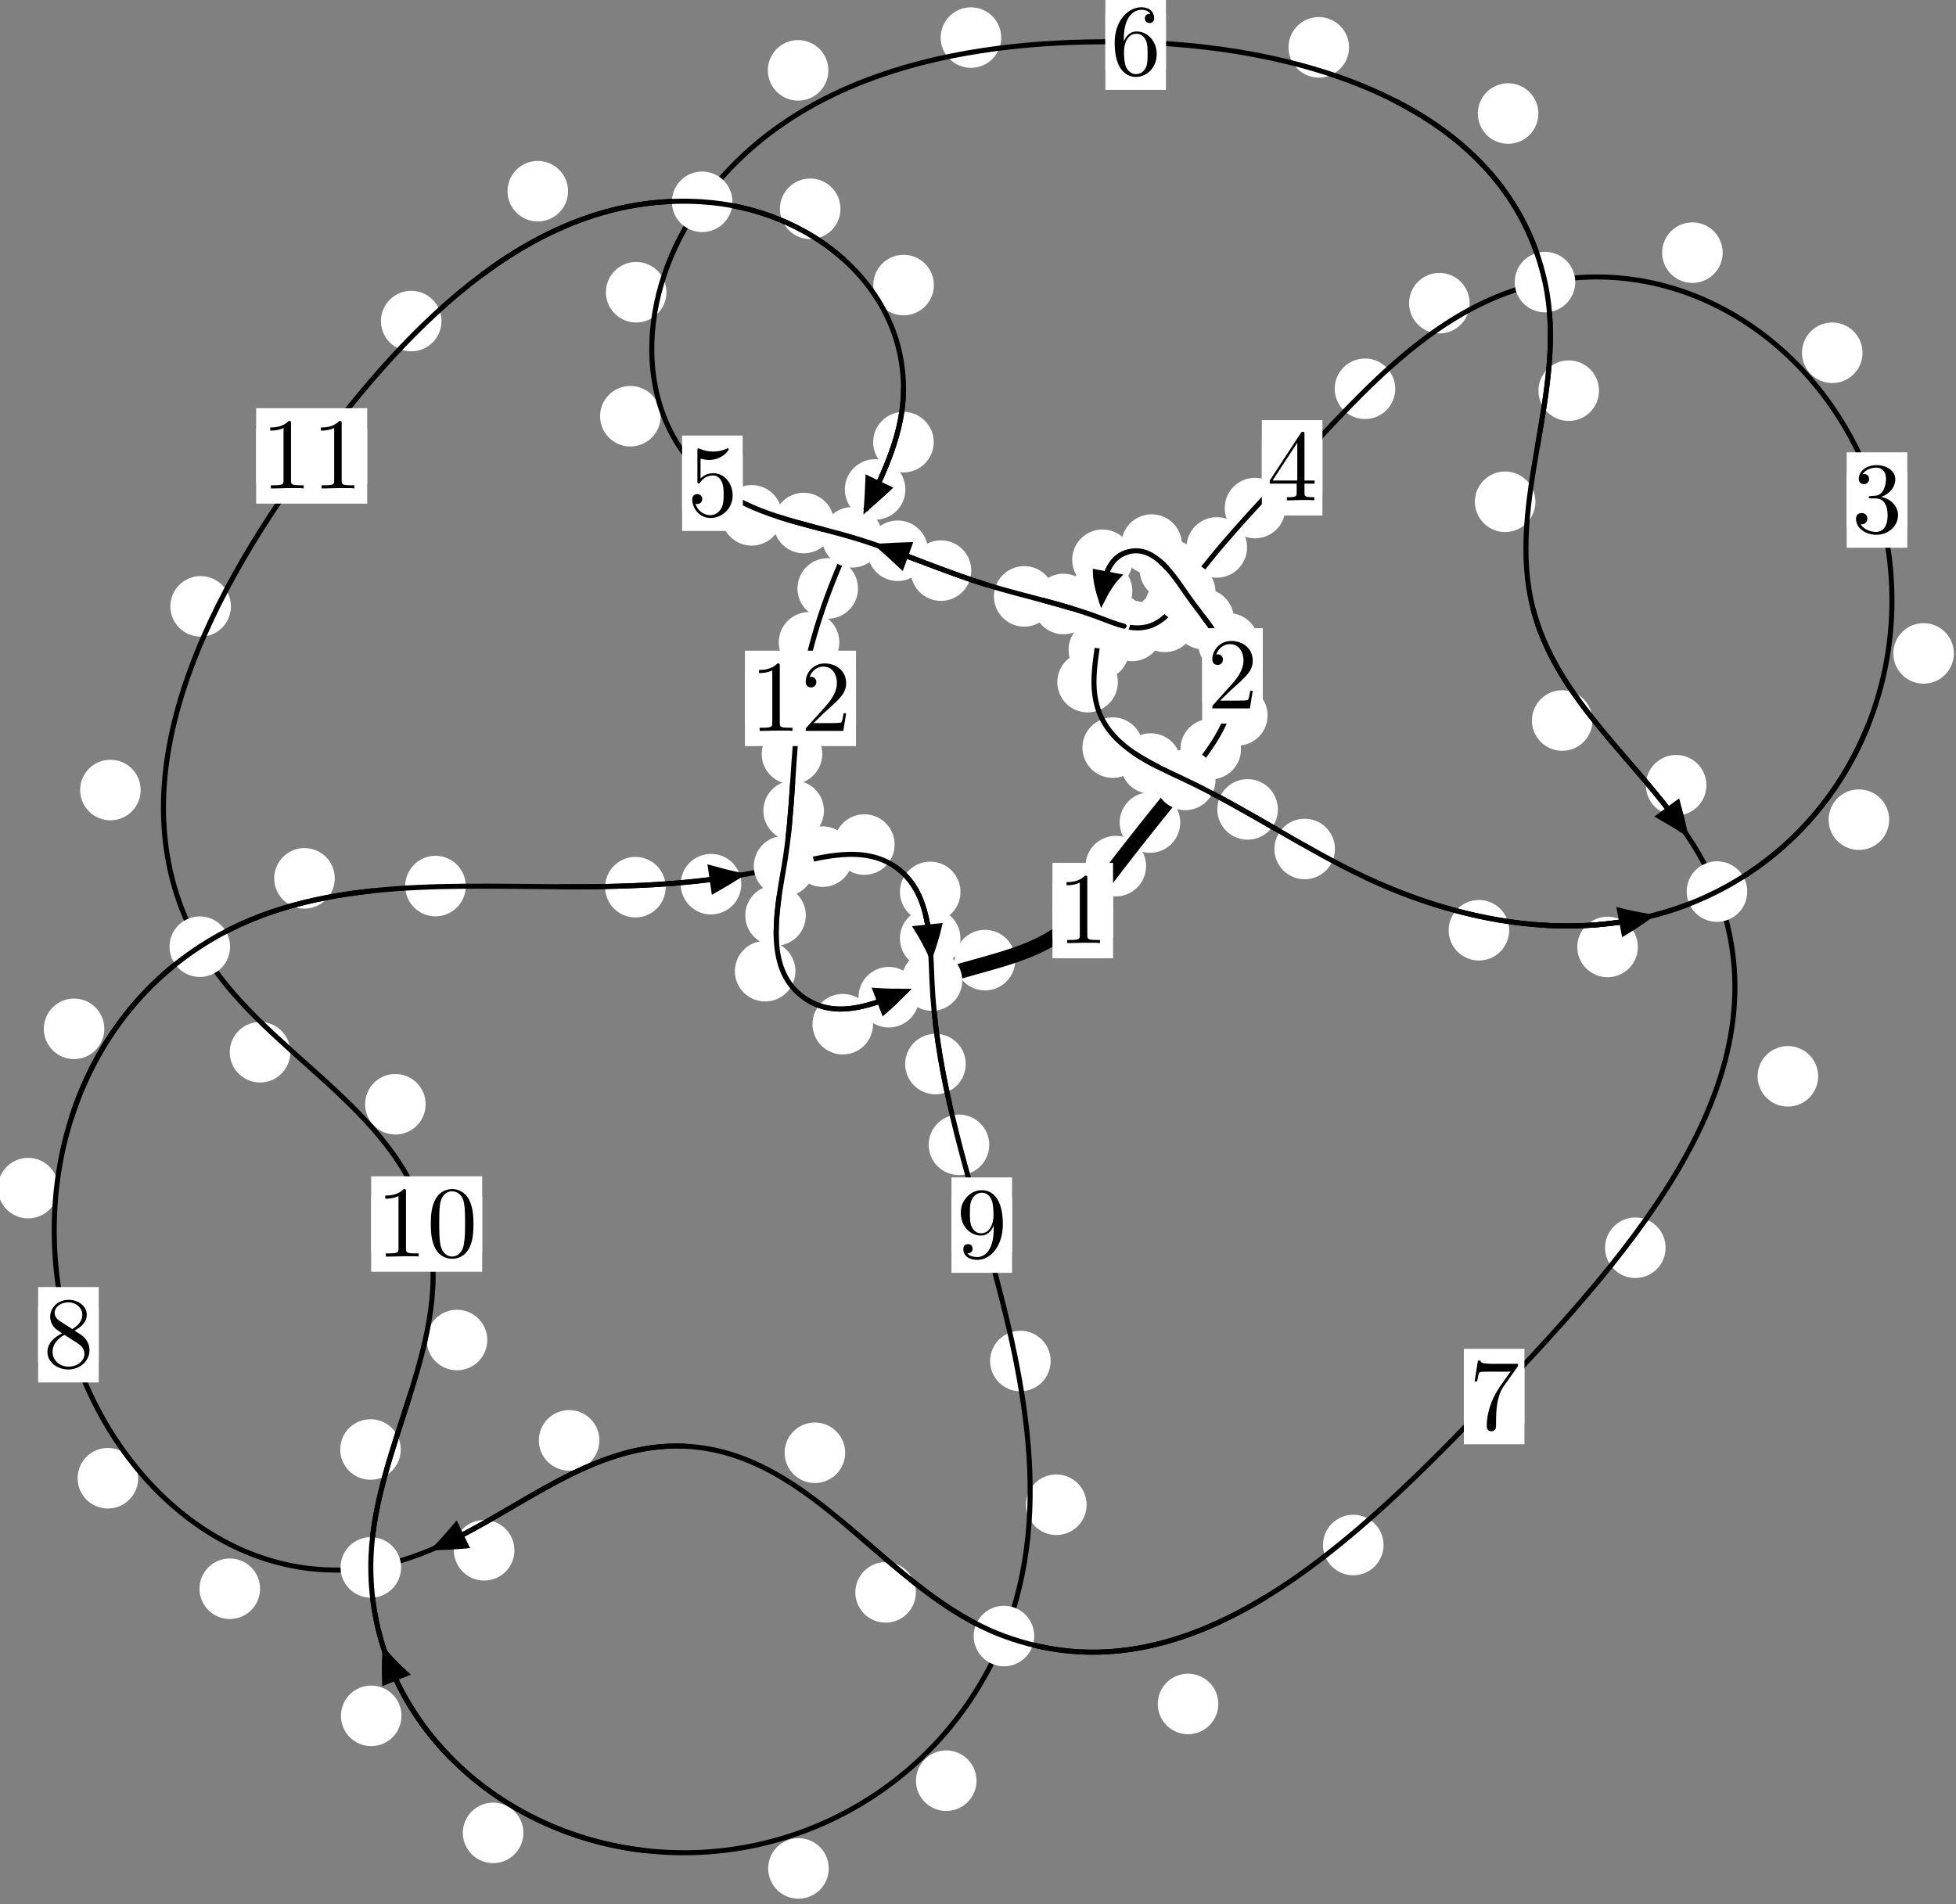 <?xml version="1.0"?>
<!-- Created by MetaPost 1.999 on 2021.07.06:0017 -->
<svg version="1.1" xmlns="http://www.w3.org/2000/svg" xmlns:xlink="http://www.w3.org/1999/xlink" width="193.082" height="188.007" viewBox="0 0 193.082 188.007">
<rect x="0" y="0" width="193.082" height="188.007" fill="#808080" stroke="none"/>
<!-- Original BoundingBox: -117.211563 -110.463394 75.870499 77.543961 -->
  <defs>
    <g transform="scale(0.01,0.01)" id="GLYPHcmr10_48">
      <path style="fill-rule: evenodd;" d="M460 -320C460 -400,455 -480,420 -554C374 -650,292 -666,250 -666C190 -666,117 -640,76 -547C44 -478,39 -400,39 -320C39 -245,43 -155,84 -79C127 2,200 22,249 22C303 22,379 1,423 -94C455 -163,460 -241,460 -320M249 -0C210 -0,151 -25,133 -121C122 -181,122 -273,122 -332C122 -396,122 -462,130 -516C149 -635,224 -644,249 -644C282 -644,348 -626,367 -527C377 -471,377 -395,377 -332C377 -257,377 -189,366 -125C351 -30,294 -0,249 -0"></path>
    </g>
    <g transform="scale(0.01,0.01)" id="GLYPHcmr10_49">
      <path style="fill-rule: evenodd;" d="M294 -640C294 -664,294 -666,271 -666C209 -602,121 -602,89 -602L89 -571C109 -571,168 -571,220 -597L220 -79C220 -43,217 -31,127 -31L95 -31L95 -0L257 -0L130 -3L217 -3L257 -3L297 -3L384 -3L419 -0L419 -31L387 -31C297 -31,294 -42,294 -79"></path>
    </g>
    <g transform="scale(0.01,0.01)" id="GLYPHcmr10_50">
      <path style="fill-rule: evenodd;" d="M127 -77L233 -180C389 -318,449 -372,449 -472C449 -586,359 -666,237 -666C124 -666,50 -574,50 -485C50 -429,100 -429,103 -429C120 -429,155 -441,155 -482C155 -508,137 -534,102 -534C94 -534,92 -534,89 -533C112 -598,166 -635,224 -635C315 -635,358 -554,358 -472C358 -392,308 -313,253 -251L61 -37C50 -26,50 -24,50 -0L421 -0L449 -174L424 -174C419 -144,412 -100,402 -85C395 -77,329 -77,307 -77"></path>
    </g>
    <g transform="scale(0.01,0.01)" id="GLYPHcmr10_51">
      <path style="fill-rule: evenodd;" d="M290 -352C372 -379,430 -449,430 -528C430 -610,342 -666,246 -666C145 -666,69 -606,69 -530C69 -497,91 -478,120 -478C151 -478,171 -500,171 -529C171 -579,124 -579,109 -579C140 -628,206 -641,242 -641C283 -641,338 -619,338 -529C338 -517,336 -459,310 -415C280 -367,246 -364,221 -363C213 -362,189 -360,182 -360C174 -359,167 -358,167 -348C167 -337,174 -337,191 -337L235 -337C317 -337,354 -269,354 -171C354 -35,285 -6,241 -6C198 -6,123 -23,88 -82C123 -77,154 -99,154 -137C154 -173,127 -193,98 -193C74 -193,42 -179,42 -135C42 -44,135 22,244 22C366 22,457 -69,457 -171C457 -253,394 -331,290 -352"></path>
    </g>
    <g transform="scale(0.01,0.01)" id="GLYPHcmr10_52">
      <path style="fill-rule: evenodd;" d="M294 -165L294 -78C294 -42,292 -31,218 -31L197 -31L197 -0L332 -0L238 -3L290 -3L332 -3L374 -3L427 -3L468 -0L468 -31L447 -31C373 -31,371 -42,371 -78L371 -165L471 -165L471 -196L371 -196L371 -651C371 -671,371 -677,355 -677C346 -677,343 -677,335 -665L28 -196L28 -165M300 -196L56 -196L300 -569"></path>
    </g>
    <g transform="scale(0.01,0.01)" id="GLYPHcmr10_53">
      <path style="fill-rule: evenodd;" d="M449 -201C449 -320,367 -420,259 -420C211 -420,168 -404,132 -369L132 -564C152 -558,185 -551,217 -551C340 -551,410 -642,410 -655C410 -661,407 -666,400 -666C399 -666,397 -666,392 -663C372 -654,323 -634,256 -634C216 -634,170 -641,123 -662C115 -665,113 -665,111 -665C101 -665,101 -657,101 -641L101 -345C101 -327,101 -319,115 -319C122 -319,124 -322,128 -328C139 -344,176 -398,257 -398C309 -398,334 -352,342 -334C358 -297,360 -258,360 -208C360 -173,360 -113,336 -71C312 -32,275 -6,229 -6C156 -6,99 -59,82 -118C85 -117,88 -116,99 -116C132 -116,149 -141,149 -165C149 -189,132 -214,99 -214C85 -214,50 -207,50 -161C50 -75,119 22,231 22C347 22,449 -74,449 -201"></path>
    </g>
    <g transform="scale(0.01,0.01)" id="GLYPHcmr10_54">
      <path style="fill-rule: evenodd;" d="M132 -328L132 -352C132 -605,256 -641,307 -641C331 -641,373 -635,395 -601C380 -601,340 -601,340 -556C340 -525,364 -510,386 -510C402 -510,432 -519,432 -558C432 -618,388 -666,305 -666C177 -666,42 -537,42 -316C42 -49,158 22,251 22C362 22,457 -72,457 -204C457 -331,368 -427,257 -427C189 -427,152 -376,132 -328M251 -6C188 -6,158 -66,152 -81C134 -128,134 -208,134 -226C134 -304,166 -404,256 -404C272 -404,318 -404,349 -342C367 -305,367 -254,367 -205C367 -157,367 -107,350 -71C320 -11,274 -6,251 -6"></path>
    </g>
    <g transform="scale(0.01,0.01)" id="GLYPHcmr10_55">
      <path style="fill-rule: evenodd;" d="M476 -609C485 -621,485 -623,485 -644L242 -644C120 -644,118 -657,114 -676L89 -676L56 -470L81 -470C84 -486,93 -549,106 -561C113 -567,191 -567,204 -567L411 -567C400 -551,321 -442,299 -409C209 -274,176 -135,176 -33C176 -23,176 22,222 22C268 22,268 -23,268 -33L268 -84C268 -139,271 -194,279 -248C283 -271,297 -357,341 -419"></path>
    </g>
    <g transform="scale(0.01,0.01)" id="GLYPHcmr10_56">
      <path style="fill-rule: evenodd;" d="M163 -457C117 -487,113 -521,113 -538C113 -599,178 -641,249 -641C322 -641,386 -589,386 -517C386 -460,347 -412,287 -377M309 -362C381 -399,430 -451,430 -517C430 -609,341 -666,250 -666C150 -666,69 -592,69 -499C69 -481,71 -436,113 -389C124 -377,161 -352,186 -335C128 -306,42 -250,42 -151C42 -45,144 22,249 22C362 22,457 -61,457 -168C457 -204,446 -249,408 -291C389 -312,373 -322,309 -362M209 -320L332 -242C360 -223,407 -193,407 -132C407 -58,332 -6,250 -6C164 -6,92 -68,92 -151C92 -209,124 -273,209 -320"></path>
    </g>
    <g transform="scale(0.01,0.01)" id="GLYPHcmr10_57">
      <path style="fill-rule: evenodd;" d="M367 -318L367 -286C367 -52,263 -6,205 -6C188 -6,134 -8,107 -42C151 -42,159 -71,159 -88C159 -119,135 -134,113 -134C97 -134,67 -125,67 -86C67 -19,121 22,206 22C335 22,457 -114,457 -329C457 -598,342 -666,253 -666C198 -666,149 -648,106 -603C65 -558,42 -516,42 -441C42 -316,130 -218,242 -218C303 -218,344 -260,367 -318M243 -241C227 -241,181 -241,150 -304C132 -341,132 -391,132 -440C132 -494,132 -541,153 -578C180 -628,218 -641,253 -641C299 -641,332 -607,349 -562C361 -530,365 -467,365 -421C365 -338,331 -241,243 -241"></path>
    </g>
  </defs>
  <path d="M113.13 85.514C113.13 84.722,112.815 83.962,112.255 83.401C111.695 82.841,110.934 82.526,110.142 82.526C109.349 82.526,108.589 82.841,108.028 83.401C107.468 83.962,107.153 84.722,107.153 85.514C107.153 86.307,107.468 87.067,108.028 87.628C108.589 88.188,109.349 88.503,110.142 88.503C110.934 88.503,111.695 88.188,112.255 87.628C112.815 87.067,113.13 86.307,113.13 85.514Z" style="fill: rgb(100%,100%,100%);stroke: none;"></path>
  <path d="M109.871 89.903C109.871 89.11,109.556 88.35,108.996 87.79C108.435 87.229,107.675 86.914,106.882 86.914C106.09 86.914,105.329 87.229,104.769 87.79C104.209 88.35,103.894 89.11,103.894 89.903C103.894 90.696,104.209 91.456,104.769 92.016C105.329 92.577,106.09 92.892,106.882 92.892C107.675 92.892,108.435 92.577,108.996 92.016C109.556 91.456,109.871 90.696,109.871 89.903Z" style="fill: rgb(100%,100%,100%);stroke: none;"></path>
  <path d="M122.504 73.96C122.504 73.167,122.189 72.407,121.628 71.847C121.068 71.286,120.308 70.971,119.515 70.971C118.722 70.971,117.962 71.286,117.402 71.847C116.841 72.407,116.526 73.167,116.526 73.96C116.526 74.753,116.841 75.513,117.402 76.073C117.962 76.634,118.722 76.949,119.515 76.949C120.308 76.949,121.068 76.634,121.628 76.073C122.189 75.513,122.504 74.753,122.504 73.96Z" style="fill: rgb(100%,100%,100%);stroke: none;"></path>
  <path d="M116.504 81.212C116.504 80.419,116.189 79.659,115.629 79.099C115.068 78.538,114.308 78.223,113.515 78.223C112.723 78.223,111.963 78.538,111.402 79.099C110.842 79.659,110.527 80.419,110.527 81.212C110.527 82.005,110.842 82.765,111.402 83.325C111.963 83.886,112.723 84.201,113.515 84.201C114.308 84.201,115.068 83.886,115.629 83.325C116.189 82.765,116.504 82.005,116.504 81.212Z" style="fill: rgb(100%,100%,100%);stroke: none;"></path>
  <path d="M124.257 63.52C124.257 62.727,123.942 61.967,123.381 61.407C122.821 60.846,122.061 60.531,121.268 60.531C120.475 60.531,119.715 60.846,119.155 61.407C118.594 61.967,118.279 62.727,118.279 63.52C118.279 64.313,118.594 65.073,119.155 65.633C119.715 66.194,120.475 66.509,121.268 66.509C122.061 66.509,122.821 66.194,123.381 65.633C123.942 65.073,124.257 64.313,124.257 63.52Z" style="fill: rgb(100%,100%,100%);stroke: none;"></path>
  <path d="M125.127 70.632C125.127 69.84,124.812 69.079,124.252 68.519C123.691 67.958,122.931 67.644,122.138 67.644C121.346 67.644,120.586 67.958,120.025 68.519C119.465 69.079,119.15 69.84,119.15 70.632C119.15 71.425,119.465 72.185,120.025 72.746C120.586 73.306,121.346 73.621,122.138 73.621C122.931 73.621,123.691 73.306,124.252 72.746C124.812 72.185,125.127 71.425,125.127 70.632Z" style="fill: rgb(100%,100%,100%);stroke: none;"></path>
  <path d="M118.471 56.239C118.471 55.446,118.156 54.686,117.595 54.126C117.035 53.565,116.275 53.25,115.482 53.25C114.689 53.25,113.929 53.565,113.369 54.126C112.808 54.686,112.493 55.446,112.493 56.239C112.493 57.032,112.808 57.792,113.369 58.352C113.929 58.913,114.689 59.228,115.482 59.228C116.275 59.228,117.035 58.913,117.595 58.352C118.156 57.792,118.471 57.032,118.471 56.239Z" style="fill: rgb(100%,100%,100%);stroke: none;"></path>
  <path d="M121.799 61.128C121.799 60.335,121.484 59.575,120.923 59.014C120.363 58.454,119.603 58.139,118.81 58.139C118.017 58.139,117.257 58.454,116.697 59.014C116.136 59.575,115.821 60.335,115.821 61.128C115.821 61.92,116.136 62.68,116.697 63.241C117.257 63.801,118.017 64.116,118.81 64.116C119.603 64.116,120.363 63.801,120.923 63.241C121.484 62.68,121.799 61.92,121.799 61.128Z" style="fill: rgb(100%,100%,100%);stroke: none;"></path>
  <path d="M111.818 55.269C111.818 54.477,111.503 53.716,110.942 53.156C110.382 52.595,109.622 52.281,108.829 52.281C108.036 52.281,107.276 52.595,106.716 53.156C106.155 53.716,105.84 54.477,105.84 55.269C105.84 56.062,106.155 56.822,106.716 57.383C107.276 57.943,108.036 58.258,108.829 58.258C109.622 58.258,110.382 57.943,110.942 57.383C111.503 56.822,111.818 56.062,111.818 55.269Z" style="fill: rgb(100%,100%,100%);stroke: none;"></path>
  <path d="M116.669 53.768C116.669 52.975,116.354 52.215,115.794 51.654C115.233 51.094,114.473 50.779,113.68 50.779C112.887 50.779,112.127 51.094,111.567 51.654C111.006 52.215,110.691 52.975,110.691 53.768C110.691 54.56,111.006 55.321,111.567 55.881C112.127 56.442,112.887 56.756,113.68 56.756C114.473 56.756,115.233 56.442,115.794 55.881C116.354 55.321,116.669 54.56,116.669 53.768Z" style="fill: rgb(100%,100%,100%);stroke: none;"></path>
  <path d="M111.46 64.158C111.46 63.365,111.145 62.605,110.584 62.045C110.024 61.484,109.264 61.169,108.471 61.169C107.678 61.169,106.918 61.484,106.358 62.045C105.797 62.605,105.482 63.365,105.482 64.158C105.482 64.951,105.797 65.711,106.358 66.271C106.918 66.832,107.678 67.147,108.471 67.147C109.264 67.147,110.024 66.832,110.584 66.271C111.145 65.711,111.46 64.951,111.46 64.158Z" style="fill: rgb(100%,100%,100%);stroke: none;"></path>
  <path d="M111.777 58.35C111.777 57.557,111.462 56.797,110.902 56.237C110.341 55.676,109.581 55.361,108.789 55.361C107.996 55.361,107.236 55.676,106.675 56.237C106.115 56.797,105.8 57.557,105.8 58.35C105.8 59.143,106.115 59.903,106.675 60.463C107.236 61.024,107.996 61.339,108.789 61.339C109.581 61.339,110.341 61.024,110.902 60.463C111.462 59.903,111.777 59.143,111.777 58.35Z" style="fill: rgb(100%,100%,100%);stroke: none;"></path>
  <path d="M112.828 73.813C112.828 73.021,112.513 72.26,111.953 71.7C111.392 71.139,110.632 70.825,109.84 70.825C109.047 70.825,108.287 71.139,107.726 71.7C107.166 72.26,106.851 73.021,106.851 73.813C106.851 74.606,107.166 75.366,107.726 75.927C108.287 76.487,109.047 76.802,109.84 76.802C110.632 76.802,111.392 76.487,111.953 75.927C112.513 75.366,112.828 74.606,112.828 73.813Z" style="fill: rgb(100%,100%,100%);stroke: none;"></path>
  <path d="M110.346 67.347C110.346 66.555,110.031 65.795,109.471 65.234C108.911 64.674,108.15 64.359,107.358 64.359C106.565 64.359,105.805 64.674,105.244 65.234C104.684 65.795,104.369 66.555,104.369 67.347C104.369 68.14,104.684 68.9,105.244 69.461C105.805 70.021,106.565 70.336,107.358 70.336C108.15 70.336,108.911 70.021,109.471 69.461C110.031 68.9,110.346 68.14,110.346 67.347Z" style="fill: rgb(100%,100%,100%);stroke: none;"></path>
  <path d="M126.143 79.914C126.143 79.121,125.828 78.361,125.268 77.801C124.707 77.24,123.947 76.925,123.154 76.925C122.362 76.925,121.601 77.24,121.041 77.801C120.48 78.361,120.165 79.121,120.165 79.914C120.165 80.707,120.48 81.467,121.041 82.027C121.601 82.588,122.362 82.903,123.154 82.903C123.947 82.903,124.707 82.588,125.268 82.027C125.828 81.467,126.143 80.707,126.143 79.914Z" style="fill: rgb(100%,100%,100%);stroke: none;"></path>
  <path d="M116.582 75.387C116.582 74.594,116.267 73.834,115.707 73.274C115.146 72.713,114.386 72.398,113.593 72.398C112.801 72.398,112.041 72.713,111.48 73.274C110.92 73.834,110.605 74.594,110.605 75.387C110.605 76.18,110.92 76.94,111.48 77.5C112.041 78.061,112.801 78.376,113.593 78.376C114.386 78.376,115.146 78.061,115.707 77.5C116.267 76.94,116.582 76.18,116.582 75.387Z" style="fill: rgb(100%,100%,100%);stroke: none;"></path>
  <path d="M148.975 91.845C148.975 91.052,148.66 90.292,148.1 89.731C147.539 89.171,146.779 88.856,145.987 88.856C145.194 88.856,144.434 89.171,143.873 89.731C143.313 90.292,142.998 91.052,142.998 91.845C142.998 92.637,143.313 93.397,143.873 93.958C144.434 94.518,145.194 94.833,145.987 94.833C146.779 94.833,147.539 94.518,148.1 93.958C148.66 93.397,148.975 92.637,148.975 91.845Z" style="fill: rgb(100%,100%,100%);stroke: none;"></path>
  <path d="M131.777 83.823C131.777 83.03,131.462 82.27,130.901 81.709C130.341 81.149,129.581 80.834,128.788 80.834C127.995 80.834,127.235 81.149,126.675 81.709C126.114 82.27,125.799 83.03,125.799 83.823C125.799 84.615,126.114 85.375,126.675 85.936C127.235 86.496,127.995 86.811,128.788 86.811C129.581 86.811,130.341 86.496,130.901 85.936C131.462 85.375,131.777 84.615,131.777 83.823Z" style="fill: rgb(100%,100%,100%);stroke: none;"></path>
  <path d="M186.484 80.927C186.484 80.135,186.169 79.375,185.609 78.814C185.048 78.254,184.288 77.939,183.496 77.939C182.703 77.939,181.943 78.254,181.382 78.814C180.822 79.375,180.507 80.135,180.507 80.927C180.507 81.72,180.822 82.48,181.382 83.041C181.943 83.601,182.703 83.916,183.496 83.916C184.288 83.916,185.048 83.601,185.609 83.041C186.169 82.48,186.484 81.72,186.484 80.927Z" style="fill: rgb(100%,100%,100%);stroke: none;"></path>
  <path d="M161.676 93.496C161.676 92.703,161.361 91.943,160.8 91.382C160.24 90.822,159.48 90.507,158.687 90.507C157.894 90.507,157.134 90.822,156.574 91.382C156.013 91.943,155.698 92.703,155.698 93.496C155.698 94.288,156.013 95.048,156.574 95.609C157.134 96.169,157.894 96.484,158.687 96.484C159.48 96.484,160.24 96.169,160.8 95.609C161.361 95.048,161.676 94.288,161.676 93.496Z" style="fill: rgb(100%,100%,100%);stroke: none;"></path>
  <path d="M183.856 34.828C183.856 34.036,183.541 33.276,182.98 32.715C182.42 32.155,181.66 31.84,180.867 31.84C180.074 31.84,179.314 32.155,178.754 32.715C178.193 33.276,177.878 34.036,177.878 34.828C177.878 35.621,178.193 36.381,178.754 36.942C179.314 37.502,180.074 37.817,180.867 37.817C181.66 37.817,182.42 37.502,182.98 36.942C183.541 36.381,183.856 35.621,183.856 34.828Z" style="fill: rgb(100%,100%,100%);stroke: none;"></path>
  <path d="M192.87 64.513C192.87 63.72,192.556 62.96,191.995 62.399C191.435 61.839,190.674 61.524,189.882 61.524C189.089 61.524,188.329 61.839,187.768 62.399C187.208 62.96,186.893 63.72,186.893 64.513C186.893 65.305,187.208 66.065,187.768 66.626C188.329 67.186,189.089 67.501,189.882 67.501C190.674 67.501,191.435 67.186,191.995 66.626C192.556 66.065,192.87 65.305,192.87 64.513Z" style="fill: rgb(100%,100%,100%);stroke: none;"></path>
  <path d="M145.071 29.935C145.071 29.142,144.756 28.382,144.196 27.822C143.635 27.261,142.875 26.946,142.083 26.946C141.29 26.946,140.53 27.261,139.969 27.822C139.409 28.382,139.094 29.142,139.094 29.935C139.094 30.728,139.409 31.488,139.969 32.048C140.53 32.609,141.29 32.924,142.083 32.924C142.875 32.924,143.635 32.609,144.196 32.048C144.756 31.488,145.071 30.728,145.071 29.935Z" style="fill: rgb(100%,100%,100%);stroke: none;"></path>
  <path d="M170.052 24.945C170.052 24.152,169.737 23.392,169.177 22.831C168.616 22.271,167.856 21.956,167.064 21.956C166.271 21.956,165.511 22.271,164.95 22.831C164.39 23.392,164.075 24.152,164.075 24.945C164.075 25.737,164.39 26.497,164.95 27.058C165.511 27.618,166.271 27.933,167.064 27.933C167.856 27.933,168.616 27.618,169.177 27.058C169.737 26.497,170.052 25.737,170.052 24.945Z" style="fill: rgb(100%,100%,100%);stroke: none;"></path>
  <path d="M126.877 50.161C126.877 49.368,126.562 48.608,126.001 48.048C125.441 47.487,124.681 47.172,123.888 47.172C123.095 47.172,122.335 47.487,121.775 48.048C121.214 48.608,120.899 49.368,120.899 50.161C120.899 50.954,121.214 51.714,121.775 52.274C122.335 52.835,123.095 53.15,123.888 53.15C124.681 53.15,125.441 52.835,126.001 52.274C126.562 51.714,126.877 50.954,126.877 50.161Z" style="fill: rgb(100%,100%,100%);stroke: none;"></path>
  <path d="M137.729 38.385C137.729 37.593,137.414 36.833,136.854 36.272C136.293 35.712,135.533 35.397,134.74 35.397C133.948 35.397,133.188 35.712,132.627 36.272C132.067 36.833,131.752 37.593,131.752 38.385C131.752 39.178,132.067 39.938,132.627 40.499C133.188 41.059,133.948 41.374,134.74 41.374C135.533 41.374,136.293 41.059,136.854 40.499C137.414 39.938,137.729 39.178,137.729 38.385Z" style="fill: rgb(100%,100%,100%);stroke: none;"></path>
  <path d="M118.997 59.879C118.997 59.086,118.682 58.326,118.121 57.766C117.561 57.205,116.801 56.89,116.008 56.89C115.215 56.89,114.455 57.205,113.895 57.766C113.334 58.326,113.019 59.086,113.019 59.879C113.019 60.672,113.334 61.432,113.895 61.992C114.455 62.553,115.215 62.868,116.008 62.868C116.801 62.868,117.561 62.553,118.121 61.992C118.682 61.432,118.997 60.672,118.997 59.879Z" style="fill: rgb(100%,100%,100%);stroke: none;"></path>
  <path d="M123.099 54.048C123.099 53.256,122.784 52.496,122.223 51.935C121.663 51.375,120.903 51.06,120.11 51.06C119.317 51.06,118.557 51.375,117.997 51.935C117.436 52.496,117.121 53.256,117.121 54.048C117.121 54.841,117.436 55.601,117.997 56.162C118.557 56.722,119.317 57.037,120.11 57.037C120.903 57.037,121.663 56.722,122.223 56.162C122.784 55.601,123.099 54.841,123.099 54.048Z" style="fill: rgb(100%,100%,100%);stroke: none;"></path>
  <path d="M114.736 62.29C114.736 61.498,114.421 60.737,113.861 60.177C113.3 59.616,112.54 59.301,111.747 59.301C110.955 59.301,110.195 59.616,109.634 60.177C109.074 60.737,108.759 61.498,108.759 62.29C108.759 63.083,109.074 63.843,109.634 64.404C110.195 64.964,110.955 65.279,111.747 65.279C112.54 65.279,113.3 64.964,113.861 64.404C114.421 63.843,114.736 63.083,114.736 62.29Z" style="fill: rgb(100%,100%,100%);stroke: none;"></path>
  <path d="M117.973 61.399C117.973 60.606,117.659 59.846,117.098 59.286C116.538 58.725,115.777 58.41,114.985 58.41C114.192 58.41,113.432 58.725,112.871 59.286C112.311 59.846,111.996 60.606,111.996 61.399C111.996 62.192,112.311 62.952,112.871 63.512C113.432 64.073,114.192 64.388,114.985 64.388C115.777 64.388,116.538 64.073,117.098 63.512C117.659 62.952,117.973 62.192,117.973 61.399Z" style="fill: rgb(100%,100%,100%);stroke: none;"></path>
  <path d="M107.963 59.633C107.963 58.84,107.648 58.08,107.088 57.52C106.527 56.959,105.767 56.644,104.975 56.644C104.182 56.644,103.422 56.959,102.861 57.52C102.301 58.08,101.986 58.84,101.986 59.633C101.986 60.426,102.301 61.186,102.861 61.746C103.422 62.307,104.182 62.622,104.975 62.622C105.767 62.622,106.527 62.307,107.088 61.746C107.648 61.186,107.963 60.426,107.963 59.633Z" style="fill: rgb(100%,100%,100%);stroke: none;"></path>
  <path d="M113.154 61.605C113.154 60.812,112.839 60.052,112.278 59.492C111.718 58.931,110.958 58.616,110.165 58.616C109.372 58.616,108.612 58.931,108.052 59.492C107.491 60.052,107.176 60.812,107.176 61.605C107.176 62.398,107.491 63.158,108.052 63.718C108.612 64.279,109.372 64.594,110.165 64.594C110.958 64.594,111.718 64.279,112.278 63.718C112.839 63.158,113.154 62.398,113.154 61.605Z" style="fill: rgb(100%,100%,100%);stroke: none;"></path>
  <path d="M95.875 56.337C95.875 55.545,95.56 54.785,95 54.224C94.439 53.664,93.679 53.349,92.887 53.349C92.094 53.349,91.334 53.664,90.773 54.224C90.213 54.785,89.898 55.545,89.898 56.337C89.898 57.13,90.213 57.89,90.773 58.451C91.334 59.011,92.094 59.326,92.887 59.326C93.679 59.326,94.439 59.011,95 58.451C95.56 57.89,95.875 57.13,95.875 56.337Z" style="fill: rgb(100%,100%,100%);stroke: none;"></path>
  <path d="M104.092 58.882C104.092 58.089,103.777 57.329,103.217 56.768C102.657 56.208,101.896 55.893,101.104 55.893C100.311 55.893,99.551 56.208,98.99 56.768C98.43 57.329,98.115 58.089,98.115 58.882C98.115 59.674,98.43 60.435,98.99 60.995C99.551 61.556,100.311 61.87,101.104 61.87C101.896 61.87,102.657 61.556,103.217 60.995C103.777 60.435,104.092 59.674,104.092 58.882Z" style="fill: rgb(100%,100%,100%);stroke: none;"></path>
  <path d="M82.329 51.64C82.329 50.848,82.014 50.087,81.453 49.527C80.893 48.967,80.133 48.652,79.34 48.652C78.547 48.652,77.787 48.967,77.227 49.527C76.666 50.087,76.351 50.848,76.351 51.64C76.351 52.433,76.666 53.193,77.227 53.754C77.787 54.314,78.547 54.629,79.34 54.629C80.133 54.629,80.893 54.314,81.453 53.754C82.014 53.193,82.329 52.433,82.329 51.64Z" style="fill: rgb(100%,100%,100%);stroke: none;"></path>
  <path d="M91.601 54.377C91.601 53.584,91.286 52.824,90.726 52.264C90.166 51.703,89.405 51.388,88.613 51.388C87.82 51.388,87.06 51.703,86.499 52.264C85.939 52.824,85.624 53.584,85.624 54.377C85.624 55.17,85.939 55.93,86.499 56.49C87.06 57.051,87.82 57.366,88.613 57.366C89.405 57.366,90.166 57.051,90.726 56.49C91.286 55.93,91.601 55.17,91.601 54.377Z" style="fill: rgb(100%,100%,100%);stroke: none;"></path>
  <path d="M65.213 41.094C65.213 40.301,64.898 39.541,64.337 38.981C63.777 38.42,63.017 38.105,62.224 38.105C61.431 38.105,60.671 38.42,60.111 38.981C59.55 39.541,59.235 40.301,59.235 41.094C59.235 41.887,59.55 42.647,60.111 43.207C60.671 43.768,61.431 44.083,62.224 44.083C63.017 44.083,63.777 43.768,64.337 43.207C64.898 42.647,65.213 41.887,65.213 41.094Z" style="fill: rgb(100%,100%,100%);stroke: none;"></path>
  <path d="M77.191 50.881C77.191 50.088,76.876 49.328,76.316 48.767C75.756 48.207,74.995 47.892,74.203 47.892C73.41 47.892,72.65 48.207,72.089 48.767C71.529 49.328,71.214 50.088,71.214 50.881C71.214 51.673,71.529 52.434,72.089 52.994C72.65 53.554,73.41 53.869,74.203 53.869C74.995 53.869,75.756 53.554,76.316 52.994C76.876 52.434,77.191 51.673,77.191 50.881Z" style="fill: rgb(100%,100%,100%);stroke: none;"></path>
  <path d="M81.773 6.946C81.773 6.153,81.458 5.393,80.897 4.833C80.337 4.272,79.577 3.957,78.784 3.957C77.991 3.957,77.231 4.272,76.671 4.833C76.11 5.393,75.795 6.153,75.795 6.946C75.795 7.739,76.11 8.499,76.671 9.059C77.231 9.62,77.991 9.935,78.784 9.935C79.577 9.935,80.337 9.62,80.897 9.059C81.458 8.499,81.773 7.739,81.773 6.946Z" style="fill: rgb(100%,100%,100%);stroke: none;"></path>
  <path d="M65.787 28.852C65.787 28.059,65.472 27.299,64.912 26.739C64.351 26.178,63.591 25.863,62.798 25.863C62.006 25.863,61.245 26.178,60.685 26.739C60.124 27.299,59.81 28.059,59.81 28.852C59.81 29.645,60.124 30.405,60.685 30.965C61.245 31.526,62.006 31.841,62.798 31.841C63.591 31.841,64.351 31.526,64.912 30.965C65.472 30.405,65.787 29.645,65.787 28.852Z" style="fill: rgb(100%,100%,100%);stroke: none;"></path>
  <path d="M133.168 4.674C133.168 3.881,132.853 3.121,132.293 2.561C131.732 2,130.972 1.685,130.179 1.685C129.387 1.685,128.627 2,128.066 2.561C127.506 3.121,127.191 3.881,127.191 4.674C127.191 5.467,127.506 6.227,128.066 6.787C128.627 7.348,129.387 7.663,130.179 7.663C130.972 7.663,131.732 7.348,132.293 6.787C132.853 6.227,133.168 5.467,133.168 4.674Z" style="fill: rgb(100%,100%,100%);stroke: none;"></path>
  <path d="M98.832 3.71C98.832 2.917,98.517 2.157,97.957 1.596C97.396 1.036,96.636 0.721,95.843 0.721C95.051 0.721,94.291 1.036,93.73 1.596C93.17 2.157,92.855 2.917,92.855 3.71C92.855 4.502,93.17 5.262,93.73 5.823C94.291 6.383,95.051 6.698,95.843 6.698C96.636 6.698,97.396 6.383,97.957 5.823C98.517 5.262,98.832 4.502,98.832 3.71Z" style="fill: rgb(100%,100%,100%);stroke: none;"></path>
  <path d="M157.842 38.571C157.842 37.778,157.527 37.018,156.967 36.457C156.406 35.897,155.646 35.582,154.854 35.582C154.061 35.582,153.301 35.897,152.74 36.457C152.18 37.018,151.865 37.778,151.865 38.571C151.865 39.363,152.18 40.124,152.74 40.684C153.301 41.245,154.061 41.56,154.854 41.56C155.646 41.56,156.406 41.245,156.967 40.684C157.527 40.124,157.842 39.363,157.842 38.571Z" style="fill: rgb(100%,100%,100%);stroke: none;"></path>
  <path d="M151.856 11.21C151.856 10.418,151.541 9.658,150.981 9.097C150.42 8.537,149.66 8.222,148.867 8.222C148.075 8.222,147.314 8.537,146.754 9.097C146.194 9.658,145.879 10.418,145.879 11.21C145.879 12.003,146.194 12.763,146.754 13.324C147.314 13.884,148.075 14.199,148.867 14.199C149.66 14.199,150.42 13.884,150.981 13.324C151.541 12.763,151.856 12.003,151.856 11.21Z" style="fill: rgb(100%,100%,100%);stroke: none;"></path>
  <path d="M157.197 71.138C157.197 70.346,156.882 69.586,156.322 69.025C155.761 68.465,155.001 68.15,154.208 68.15C153.416 68.15,152.655 68.465,152.095 69.025C151.534 69.586,151.219 70.346,151.219 71.138C151.219 71.931,151.534 72.691,152.095 73.252C152.655 73.812,153.416 74.127,154.208 74.127C155.001 74.127,155.761 73.812,156.322 73.252C156.882 72.691,157.197 71.931,157.197 71.138Z" style="fill: rgb(100%,100%,100%);stroke: none;"></path>
  <path d="M151.565 49.541C151.565 48.748,151.25 47.988,150.69 47.427C150.129 46.867,149.369 46.552,148.576 46.552C147.784 46.552,147.023 46.867,146.463 47.427C145.903 47.988,145.588 48.748,145.588 49.541C145.588 50.333,145.903 51.094,146.463 51.654C147.023 52.215,147.784 52.53,148.576 52.53C149.369 52.53,150.129 52.215,150.69 51.654C151.25 51.094,151.565 50.333,151.565 49.541Z" style="fill: rgb(100%,100%,100%);stroke: none;"></path>
  <path d="M179.475 106.268C179.475 105.475,179.16 104.715,178.599 104.154C178.039 103.594,177.279 103.279,176.486 103.279C175.693 103.279,174.933 103.594,174.373 104.154C173.812 104.715,173.497 105.475,173.497 106.268C173.497 107.06,173.812 107.821,174.373 108.381C174.933 108.941,175.693 109.256,176.486 109.256C177.279 109.256,178.039 108.941,178.599 108.381C179.16 107.821,179.475 107.06,179.475 106.268Z" style="fill: rgb(100%,100%,100%);stroke: none;"></path>
  <path d="M168.445 77.527C168.445 76.734,168.13 75.974,167.569 75.413C167.009 74.853,166.249 74.538,165.456 74.538C164.663 74.538,163.903 74.853,163.343 75.413C162.782 75.974,162.467 76.734,162.467 77.527C162.467 78.319,162.782 79.079,163.343 79.64C163.903 80.2,164.663 80.515,165.456 80.515C166.249 80.515,167.009 80.2,167.569 79.64C168.13 79.079,168.445 78.319,168.445 77.527Z" style="fill: rgb(100%,100%,100%);stroke: none;"></path>
  <path d="M136.574 152.542C136.574 151.749,136.259 150.989,135.699 150.429C135.138 149.868,134.378 149.553,133.585 149.553C132.793 149.553,132.033 149.868,131.472 150.429C130.912 150.989,130.597 151.749,130.597 152.542C130.597 153.335,130.912 154.095,131.472 154.655C132.033 155.216,132.793 155.531,133.585 155.531C134.378 155.531,135.138 155.216,135.699 154.655C136.259 154.095,136.574 153.335,136.574 152.542Z" style="fill: rgb(100%,100%,100%);stroke: none;"></path>
  <path d="M164.417 123.192C164.417 122.399,164.102 121.639,163.542 121.079C162.981 120.518,162.221 120.203,161.428 120.203C160.636 120.203,159.875 120.518,159.315 121.079C158.754 121.639,158.439 122.399,158.439 123.192C158.439 123.985,158.754 124.745,159.315 125.305C159.875 125.866,160.636 126.181,161.428 126.181C162.221 126.181,162.981 125.866,163.542 125.305C164.102 124.745,164.417 123.985,164.417 123.192Z" style="fill: rgb(100%,100%,100%);stroke: none;"></path>
  <path d="M90.408 157.217C90.408 156.425,90.093 155.664,89.533 155.104C88.972 154.543,88.212 154.228,87.419 154.228C86.627 154.228,85.867 154.543,85.306 155.104C84.746 155.664,84.431 156.425,84.431 157.217C84.431 158.01,84.746 158.77,85.306 159.331C85.867 159.891,86.627 160.206,87.419 160.206C88.212 160.206,88.972 159.891,89.533 159.331C90.093 158.77,90.408 158.01,90.408 157.217Z" style="fill: rgb(100%,100%,100%);stroke: none;"></path>
  <path d="M120.263 168.233C120.263 167.441,119.948 166.681,119.387 166.12C118.827 165.56,118.067 165.245,117.274 165.245C116.481 165.245,115.721 165.56,115.161 166.12C114.6 166.681,114.285 167.441,114.285 168.233C114.285 169.026,114.6 169.786,115.161 170.347C115.721 170.907,116.481 171.222,117.274 171.222C118.067 171.222,118.827 170.907,119.387 170.347C119.948 169.786,120.263 169.026,120.263 168.233Z" style="fill: rgb(100%,100%,100%);stroke: none;"></path>
  <path d="M59.168 142.209C59.168 141.416,58.853 140.656,58.293 140.095C57.732 139.535,56.972 139.22,56.179 139.22C55.387 139.22,54.626 139.535,54.066 140.095C53.505 140.656,53.19 141.416,53.19 142.209C53.19 143.001,53.505 143.762,54.066 144.322C54.626 144.883,55.387 145.198,56.179 145.198C56.972 145.198,57.732 144.883,58.293 144.322C58.853 143.762,59.168 143.001,59.168 142.209Z" style="fill: rgb(100%,100%,100%);stroke: none;"></path>
  <path d="M83.428 143.434C83.428 142.641,83.113 141.881,82.553 141.32C81.992 140.76,81.232 140.445,80.439 140.445C79.647 140.445,78.887 140.76,78.326 141.32C77.766 141.881,77.451 142.641,77.451 143.434C77.451 144.226,77.766 144.987,78.326 145.547C78.887 146.107,79.647 146.422,80.439 146.422C81.232 146.422,81.992 146.107,82.553 145.547C83.113 144.987,83.428 144.226,83.428 143.434Z" style="fill: rgb(100%,100%,100%);stroke: none;"></path>
  <path d="M25.672 156.859C25.672 156.066,25.357 155.306,24.797 154.745C24.236 154.185,23.476 153.87,22.684 153.87C21.891 153.87,21.131 154.185,20.57 154.745C20.01 155.306,19.695 156.066,19.695 156.859C19.695 157.651,20.01 158.411,20.57 158.972C21.131 159.532,21.891 159.847,22.684 159.847C23.476 159.847,24.236 159.532,24.797 158.972C25.357 158.411,25.672 157.651,25.672 156.859Z" style="fill: rgb(100%,100%,100%);stroke: none;"></path>
  <path d="M50.781 153.062C50.781 152.27,50.466 151.51,49.905 150.949C49.345 150.389,48.585 150.074,47.792 150.074C46.999 150.074,46.239 150.389,45.679 150.949C45.118 151.51,44.803 152.27,44.803 153.062C44.803 153.855,45.118 154.615,45.679 155.176C46.239 155.736,46.999 156.051,47.792 156.051C48.585 156.051,49.345 155.736,49.905 155.176C50.466 154.615,50.781 153.855,50.781 153.062Z" style="fill: rgb(100%,100%,100%);stroke: none;"></path>
  <path d="M5.766 117.306C5.766 116.513,5.451 115.753,4.89 115.193C4.33 114.632,3.57 114.317,2.777 114.317C1.984 114.317,1.224 114.632,0.664 115.193C0.103 115.753,-0.212 116.513,-0.212 117.306C-0.212 118.099,0.103 118.859,0.664 119.419C1.224 119.98,1.984 120.295,2.777 120.295C3.57 120.295,4.33 119.98,4.89 119.419C5.451 118.859,5.766 118.099,5.766 117.306Z" style="fill: rgb(100%,100%,100%);stroke: none;"></path>
  <path d="M13.638 145.949C13.638 145.156,13.323 144.396,12.763 143.836C12.202 143.275,11.442 142.96,10.649 142.96C9.857 142.96,9.097 143.275,8.536 143.836C7.976 144.396,7.661 145.156,7.661 145.949C7.661 146.742,7.976 147.502,8.536 148.062C9.097 148.623,9.857 148.938,10.649 148.938C11.442 148.938,12.202 148.623,12.763 148.062C13.323 147.502,13.638 146.742,13.638 145.949Z" style="fill: rgb(100%,100%,100%);stroke: none;"></path>
  <path d="M33.045 86.718C33.045 85.926,32.73 85.165,32.17 84.605C31.609 84.045,30.849 83.73,30.056 83.73C29.264 83.73,28.504 84.045,27.943 84.605C27.383 85.165,27.068 85.926,27.068 86.718C27.068 87.511,27.383 88.271,27.943 88.832C28.504 89.392,29.264 89.707,30.056 89.707C30.849 89.707,31.609 89.392,32.17 88.832C32.73 88.271,33.045 87.511,33.045 86.718Z" style="fill: rgb(100%,100%,100%);stroke: none;"></path>
  <path d="M10.299 101.576C10.299 100.783,9.984 100.023,9.424 99.463C8.863 98.902,8.103 98.587,7.31 98.587C6.518 98.587,5.758 98.902,5.197 99.463C4.637 100.023,4.322 100.783,4.322 101.576C4.322 102.369,4.637 103.129,5.197 103.689C5.758 104.25,6.518 104.565,7.31 104.565C8.103 104.565,8.863 104.25,9.424 103.689C9.984 103.129,10.299 102.369,10.299 101.576Z" style="fill: rgb(100%,100%,100%);stroke: none;"></path>
  <path d="M65.71 87.593C65.71 86.8,65.395 86.04,64.835 85.48C64.274 84.919,63.514 84.604,62.721 84.604C61.929 84.604,61.169 84.919,60.608 85.48C60.048 86.04,59.733 86.8,59.733 87.593C59.733 88.386,60.048 89.146,60.608 89.706C61.169 90.267,61.929 90.582,62.721 90.582C63.514 90.582,64.274 90.267,64.835 89.706C65.395 89.146,65.71 88.386,65.71 87.593Z" style="fill: rgb(100%,100%,100%);stroke: none;"></path>
  <path d="M45.977 87.482C45.977 86.689,45.662 85.929,45.101 85.369C44.541 84.808,43.781 84.493,42.988 84.493C42.195 84.493,41.435 84.808,40.875 85.369C40.314 85.929,39.999 86.689,39.999 87.482C39.999 88.275,40.314 89.035,40.875 89.595C41.435 90.156,42.195 90.471,42.988 90.471C43.781 90.471,44.541 90.156,45.101 89.595C45.662 89.035,45.977 88.275,45.977 87.482Z" style="fill: rgb(100%,100%,100%);stroke: none;"></path>
  <path d="M84.187 84.576C84.187 83.783,83.872 83.023,83.312 82.463C82.751 81.902,81.991 81.587,81.198 81.587C80.406 81.587,79.646 81.902,79.085 82.463C78.525 83.023,78.21 83.783,78.21 84.576C78.21 85.369,78.525 86.129,79.085 86.689C79.646 87.25,80.406 87.565,81.198 87.565C81.991 87.565,82.751 87.25,83.312 86.689C83.872 86.129,84.187 85.369,84.187 84.576Z" style="fill: rgb(100%,100%,100%);stroke: none;"></path>
  <path d="M73.173 87.295C73.173 86.503,72.858 85.743,72.297 85.182C71.737 84.622,70.977 84.307,70.184 84.307C69.391 84.307,68.631 84.622,68.071 85.182C67.51 85.743,67.195 86.503,67.195 87.295C67.195 88.088,67.51 88.848,68.071 89.409C68.631 89.969,69.391 90.284,70.184 90.284C70.977 90.284,71.737 89.969,72.297 89.409C72.858 88.848,73.173 88.088,73.173 87.295Z" style="fill: rgb(100%,100%,100%);stroke: none;"></path>
  <path d="M94.813 88.06C94.813 87.267,94.498 86.507,93.938 85.947C93.377 85.386,92.617 85.071,91.824 85.071C91.032 85.071,90.272 85.386,89.711 85.947C89.151 86.507,88.836 87.267,88.836 88.06C88.836 88.853,89.151 89.613,89.711 90.173C90.272 90.734,91.032 91.049,91.824 91.049C92.617 91.049,93.377 90.734,93.938 90.173C94.498 89.613,94.813 88.853,94.813 88.06Z" style="fill: rgb(100%,100%,100%);stroke: none;"></path>
  <path d="M88.309 83.385C88.309 82.592,87.995 81.832,87.434 81.272C86.874 80.711,86.113 80.396,85.321 80.396C84.528 80.396,83.768 80.711,83.207 81.272C82.647 81.832,82.332 82.592,82.332 83.385C82.332 84.178,82.647 84.938,83.207 85.498C83.768 86.059,84.528 86.374,85.321 86.374C86.113 86.374,86.874 86.059,87.434 85.498C87.995 84.938,88.309 84.178,88.309 83.385Z" style="fill: rgb(100%,100%,100%);stroke: none;"></path>
  <path d="M95.33 105.056C95.33 104.263,95.015 103.503,94.455 102.942C93.895 102.382,93.134 102.067,92.342 102.067C91.549 102.067,90.789 102.382,90.228 102.942C89.668 103.503,89.353 104.263,89.353 105.056C89.353 105.848,89.668 106.608,90.228 107.169C90.789 107.729,91.549 108.044,92.342 108.044C93.134 108.044,93.895 107.729,94.455 107.169C95.015 106.608,95.33 105.848,95.33 105.056Z" style="fill: rgb(100%,100%,100%);stroke: none;"></path>
  <path d="M94.81 92.654C94.81 91.862,94.495 91.102,93.935 90.541C93.374 89.981,92.614 89.666,91.822 89.666C91.029 89.666,90.269 89.981,89.708 90.541C89.148 91.102,88.833 91.862,88.833 92.654C88.833 93.447,89.148 94.207,89.708 94.768C90.269 95.328,91.029 95.643,91.822 95.643C92.614 95.643,93.374 95.328,93.935 94.768C94.495 94.207,94.81 93.447,94.81 92.654Z" style="fill: rgb(100%,100%,100%);stroke: none;"></path>
  <path d="M103.712 134.376C103.712 133.583,103.398 132.823,102.837 132.262C102.277 131.702,101.516 131.387,100.724 131.387C99.931 131.387,99.171 131.702,98.61 132.262C98.05 132.823,97.735 133.583,97.735 134.376C97.735 135.168,98.05 135.928,98.61 136.489C99.171 137.049,99.931 137.364,100.724 137.364C101.516 137.364,102.277 137.049,102.837 136.489C103.398 135.928,103.712 135.168,103.712 134.376Z" style="fill: rgb(100%,100%,100%);stroke: none;"></path>
  <path d="M97.651 113.031C97.651 112.238,97.336 111.478,96.775 110.918C96.215 110.357,95.455 110.042,94.662 110.042C93.869 110.042,93.109 110.357,92.549 110.918C91.988 111.478,91.673 112.238,91.673 113.031C91.673 113.824,91.988 114.584,92.549 115.144C93.109 115.705,93.869 116.02,94.662 116.02C95.455 116.02,96.215 115.705,96.775 115.144C97.336 114.584,97.651 113.824,97.651 113.031Z" style="fill: rgb(100%,100%,100%);stroke: none;"></path>
  <path d="M96.394 175.812C96.394 175.019,96.079 174.259,95.519 173.698C94.958 173.138,94.198 172.823,93.405 172.823C92.613 172.823,91.853 173.138,91.292 173.698C90.732 174.259,90.417 175.019,90.417 175.812C90.417 176.604,90.732 177.365,91.292 177.925C91.853 178.485,92.613 178.8,93.405 178.8C94.198 178.8,94.958 178.485,95.519 177.925C96.079 177.365,96.394 176.604,96.394 175.812Z" style="fill: rgb(100%,100%,100%);stroke: none;"></path>
  <path d="M107.261 148.565C107.261 147.773,106.946 147.012,106.386 146.452C105.825 145.891,105.065 145.576,104.272 145.576C103.48 145.576,102.719 145.891,102.159 146.452C101.598 147.012,101.284 147.773,101.284 148.565C101.284 149.358,101.598 150.118,102.159 150.679C102.719 151.239,103.48 151.554,104.272 151.554C105.065 151.554,105.825 151.239,106.386 150.679C106.946 150.118,107.261 149.358,107.261 148.565Z" style="fill: rgb(100%,100%,100%);stroke: none;"></path>
  <path d="M51.667 180.962C51.667 180.169,51.352 179.409,50.791 178.848C50.231 178.288,49.471 177.973,48.678 177.973C47.885 177.973,47.125 178.288,46.565 178.848C46.004 179.409,45.689 180.169,45.689 180.962C45.689 181.754,46.004 182.514,46.565 183.075C47.125 183.635,47.885 183.95,48.678 183.95C49.471 183.95,50.231 183.635,50.791 183.075C51.352 182.514,51.667 181.754,51.667 180.962Z" style="fill: rgb(100%,100%,100%);stroke: none;"></path>
  <path d="M81.808 184.475C81.808 183.682,81.493 182.922,80.932 182.361C80.372 181.801,79.611 181.486,78.819 181.486C78.026 181.486,77.266 181.801,76.705 182.361C76.145 182.922,75.83 183.682,75.83 184.475C75.83 185.267,76.145 186.027,76.705 186.588C77.266 187.148,78.026 187.463,78.819 187.463C79.611 187.463,80.372 187.148,80.932 186.588C81.493 186.027,81.808 185.267,81.808 184.475Z" style="fill: rgb(100%,100%,100%);stroke: none;"></path>
  <path d="M39.561 143.111C39.561 142.318,39.246 141.558,38.686 140.998C38.125 140.437,37.365 140.122,36.572 140.122C35.78 140.122,35.019 140.437,34.459 140.998C33.898 141.558,33.584 142.318,33.584 143.111C33.584 143.904,33.898 144.664,34.459 145.224C35.019 145.785,35.78 146.1,36.572 146.1C37.365 146.1,38.125 145.785,38.686 145.224C39.246 144.664,39.561 143.904,39.561 143.111Z" style="fill: rgb(100%,100%,100%);stroke: none;"></path>
  <path d="M39.631 169.406C39.631 168.614,39.316 167.854,38.756 167.293C38.195 166.733,37.435 166.418,36.642 166.418C35.85 166.418,35.09 166.733,34.529 167.293C33.969 167.854,33.654 168.614,33.654 169.406C33.654 170.199,33.969 170.959,34.529 171.52C35.09 172.08,35.85 172.395,36.642 172.395C37.435 172.395,38.195 172.08,38.756 171.52C39.316 170.959,39.631 170.199,39.631 169.406Z" style="fill: rgb(100%,100%,100%);stroke: none;"></path>
  <path d="M42.018 109.025C42.018 108.233,41.703 107.472,41.143 106.912C40.582 106.351,39.822 106.037,39.029 106.037C38.237 106.037,37.477 106.351,36.916 106.912C36.356 107.472,36.041 108.233,36.041 109.025C36.041 109.818,36.356 110.578,36.916 111.139C37.477 111.699,38.237 112.014,39.029 112.014C39.822 112.014,40.582 111.699,41.143 111.139C41.703 110.578,42.018 109.818,42.018 109.025Z" style="fill: rgb(100%,100%,100%);stroke: none;"></path>
  <path d="M48.1 132.304C48.1 131.511,47.785 130.751,47.224 130.19C46.664 129.63,45.904 129.315,45.111 129.315C44.318 129.315,43.558 129.63,42.998 130.19C42.437 130.751,42.122 131.511,42.122 132.304C42.122 133.096,42.437 133.857,42.998 134.417C43.558 134.978,44.318 135.292,45.111 135.292C45.904 135.292,46.664 134.978,47.224 134.417C47.785 133.857,48.1 133.096,48.1 132.304Z" style="fill: rgb(100%,100%,100%);stroke: none;"></path>
  <path d="M13.886 78.001C13.886 77.208,13.571 76.448,13.01 75.888C12.45 75.327,11.69 75.012,10.897 75.012C10.104 75.012,9.344 75.327,8.784 75.888C8.223 76.448,7.908 77.208,7.908 78.001C7.908 78.794,8.223 79.554,8.784 80.114C9.344 80.675,10.104 80.99,10.897 80.99C11.69 80.99,12.45 80.675,13.01 80.114C13.571 79.554,13.886 78.794,13.886 78.001Z" style="fill: rgb(100%,100%,100%);stroke: none;"></path>
  <path d="M28.658 103.89C28.658 103.097,28.343 102.337,27.782 101.776C27.222 101.216,26.462 100.901,25.669 100.901C24.876 100.901,24.116 101.216,23.556 101.776C22.995 102.337,22.68 103.097,22.68 103.89C22.68 104.682,22.995 105.442,23.556 106.003C24.116 106.563,24.876 106.878,25.669 106.878C26.462 106.878,27.222 106.563,27.782 106.003C28.343 105.442,28.658 104.682,28.658 103.89Z" style="fill: rgb(100%,100%,100%);stroke: none;"></path>
  <path d="M43.582 31.699C43.582 30.906,43.267 30.146,42.707 29.585C42.146 29.025,41.386 28.71,40.593 28.71C39.801 28.71,39.041 29.025,38.48 29.585C37.92 30.146,37.605 30.906,37.605 31.699C37.605 32.491,37.92 33.252,38.48 33.812C39.041 34.373,39.801 34.687,40.593 34.687C41.386 34.687,42.146 34.373,42.707 33.812C43.267 33.252,43.582 32.491,43.582 31.699Z" style="fill: rgb(100%,100%,100%);stroke: none;"></path>
  <path d="M22.795 59.868C22.795 59.075,22.48 58.315,21.919 57.755C21.359 57.194,20.598 56.879,19.806 56.879C19.013 56.879,18.253 57.194,17.692 57.755C17.132 58.315,16.817 59.075,16.817 59.868C16.817 60.661,17.132 61.421,17.692 61.981C18.253 62.542,19.013 62.857,19.806 62.857C20.598 62.857,21.359 62.542,21.919 61.981C22.48 61.421,22.795 60.661,22.795 59.868Z" style="fill: rgb(100%,100%,100%);stroke: none;"></path>
  <path d="M82.965 20.615C82.965 19.822,82.65 19.062,82.09 18.502C81.529 17.941,80.769 17.626,79.976 17.626C79.184 17.626,78.424 17.941,77.863 18.502C77.303 19.062,76.988 19.822,76.988 20.615C76.988 21.408,77.303 22.168,77.863 22.728C78.424 23.289,79.184 23.604,79.976 23.604C80.769 23.604,81.529 23.289,82.09 22.728C82.65 22.168,82.965 21.408,82.965 20.615Z" style="fill: rgb(100%,100%,100%);stroke: none;"></path>
  <path d="M56.074 18.877C56.074 18.084,55.759 17.324,55.198 16.764C54.638 16.203,53.878 15.888,53.085 15.888C52.292 15.888,51.532 16.203,50.972 16.764C50.411 17.324,50.096 18.084,50.096 18.877C50.096 19.67,50.411 20.43,50.972 20.99C51.532 21.551,52.292 21.866,53.085 21.866C53.878 21.866,54.638 21.551,55.198 20.99C55.759 20.43,56.074 19.67,56.074 18.877Z" style="fill: rgb(100%,100%,100%);stroke: none;"></path>
  <path d="M92.17 43.654C92.17 42.861,91.855 42.101,91.294 41.541C90.734 40.98,89.974 40.665,89.181 40.665C88.388 40.665,87.628 40.98,87.068 41.541C86.507 42.101,86.192 42.861,86.192 43.654C86.192 44.447,86.507 45.207,87.068 45.768C87.628 46.328,88.388 46.643,89.181 46.643C89.974 46.643,90.734 46.328,91.294 45.768C91.855 45.207,92.17 44.447,92.17 43.654Z" style="fill: rgb(100%,100%,100%);stroke: none;"></path>
  <path d="M92.184 28.144C92.184 27.352,91.869 26.591,91.308 26.031C90.748 25.47,89.987 25.156,89.195 25.156C88.402 25.156,87.642 25.47,87.081 26.031C86.521 26.591,86.206 27.352,86.206 28.144C86.206 28.937,86.521 29.697,87.081 30.258C87.642 30.818,88.402 31.133,89.195 31.133C89.987 31.133,90.748 30.818,91.308 30.258C91.869 29.697,92.184 28.937,92.184 28.144Z" style="fill: rgb(100%,100%,100%);stroke: none;"></path>
  <path d="M84.697 58.1C84.697 57.307,84.382 56.547,83.821 55.987C83.261 55.426,82.501 55.111,81.708 55.111C80.915 55.111,80.155 55.426,79.595 55.987C79.034 56.547,78.719 57.307,78.719 58.1C78.719 58.893,79.034 59.653,79.595 60.213C80.155 60.774,80.915 61.089,81.708 61.089C82.501 61.089,83.261 60.774,83.821 60.213C84.382 59.653,84.697 58.893,84.697 58.1Z" style="fill: rgb(100%,100%,100%);stroke: none;"></path>
  <path d="M89.374 48.327C89.374 47.534,89.059 46.774,88.499 46.213C87.938 45.653,87.178 45.338,86.386 45.338C85.593 45.338,84.833 45.653,84.272 46.213C83.712 46.774,83.397 47.534,83.397 48.327C83.397 49.119,83.712 49.88,84.272 50.44C84.833 51,85.593 51.315,86.386 51.315C87.178 51.315,87.938 51,88.499 50.44C89.059 49.88,89.374 49.119,89.374 48.327Z" style="fill: rgb(100%,100%,100%);stroke: none;"></path>
  <path d="M81.167 74.44C81.167 73.648,80.852 72.888,80.291 72.327C79.731 71.767,78.971 71.452,78.178 71.452C77.385 71.452,76.625 71.767,76.065 72.327C75.504 72.888,75.189 73.648,75.189 74.44C75.189 75.233,75.504 75.993,76.065 76.554C76.625 77.114,77.385 77.429,78.178 77.429C78.971 77.429,79.731 77.114,80.291 76.554C80.852 75.993,81.167 75.233,81.167 74.44Z" style="fill: rgb(100%,100%,100%);stroke: none;"></path>
  <path d="M82.851 63.418C82.851 62.625,82.536 61.865,81.976 61.305C81.415 60.744,80.655 60.429,79.862 60.429C79.07 60.429,78.309 60.744,77.749 61.305C77.188 61.865,76.874 62.625,76.874 63.418C76.874 64.211,77.188 64.971,77.749 65.531C78.309 66.092,79.07 66.407,79.862 66.407C80.655 66.407,81.415 66.092,81.976 65.531C82.536 64.971,82.851 64.211,82.851 63.418Z" style="fill: rgb(100%,100%,100%);stroke: none;"></path>
  <path d="M79.546 90.384C79.546 89.592,79.231 88.832,78.67 88.271C78.11 87.711,77.35 87.396,76.557 87.396C75.764 87.396,75.004 87.711,74.444 88.271C73.883 88.832,73.568 89.592,73.568 90.384C73.568 91.177,73.883 91.937,74.444 92.498C75.004 93.058,75.764 93.373,76.557 93.373C77.35 93.373,78.11 93.058,78.67 92.498C79.231 91.937,79.546 91.177,79.546 90.384Z" style="fill: rgb(100%,100%,100%);stroke: none;"></path>
  <path d="M81.333 80.042C81.333 79.249,81.018 78.489,80.457 77.929C79.897 77.368,79.137 77.053,78.344 77.053C77.551 77.053,76.791 77.368,76.231 77.929C75.67 78.489,75.355 79.249,75.355 80.042C75.355 80.835,75.67 81.595,76.231 82.155C76.791 82.716,77.551 83.031,78.344 83.031C79.137 83.031,79.897 82.716,80.457 82.155C81.018 81.595,81.333 80.835,81.333 80.042Z" style="fill: rgb(100%,100%,100%);stroke: none;"></path>
  <path d="M86.18 101.119C86.18 100.327,85.866 99.566,85.305 99.006C84.745 98.445,83.984 98.13,83.192 98.13C82.399 98.13,81.639 98.445,81.078 99.006C80.518 99.566,80.203 100.327,80.203 101.119C80.203 101.912,80.518 102.672,81.078 103.233C81.639 103.793,82.399 104.108,83.192 104.108C83.984 104.108,84.745 103.793,85.305 103.233C85.866 102.672,86.18 101.912,86.18 101.119Z" style="fill: rgb(100%,100%,100%);stroke: none;"></path>
  <path d="M78.518 95.887C78.518 95.094,78.203 94.334,77.643 93.773C77.082 93.213,76.322 92.898,75.53 92.898C74.737 92.898,73.977 93.213,73.416 93.773C72.856 94.334,72.541 95.094,72.541 95.887C72.541 96.679,72.856 97.44,73.416 98C73.977 98.561,74.737 98.876,75.53 98.876C76.322 98.876,77.082 98.561,77.643 98C78.203 97.44,78.518 96.679,78.518 95.887Z" style="fill: rgb(100%,100%,100%);stroke: none;"></path>
  <path d="M100.221 94.794C100.221 94.001,99.907 93.241,99.346 92.681C98.786 92.12,98.025 91.805,97.233 91.805C96.44 91.805,95.68 92.12,95.119 92.681C94.559 93.241,94.244 94.001,94.244 94.794C94.244 95.587,94.559 96.347,95.119 96.907C95.68 97.468,96.44 97.783,97.233 97.783C98.025 97.783,98.786 97.468,99.346 96.907C99.907 96.347,100.221 95.587,100.221 94.794Z" style="fill: rgb(100%,100%,100%);stroke: none;"></path>
  <path d="M90.721 98.456C90.721 97.663,90.406 96.903,89.846 96.343C89.285 95.782,88.525 95.467,87.732 95.467C86.94 95.467,86.18 95.782,85.619 96.343C85.059 96.903,84.744 97.663,84.744 98.456C84.744 99.249,85.059 100.009,85.619 100.569C86.18 101.13,86.94 101.445,87.732 101.445C88.525 101.445,89.285 101.13,89.846 100.569C90.406 100.009,90.721 99.249,90.721 98.456Z" style="fill: rgb(100%,100%,100%);stroke: none;"></path>
  <path d="M106.882 89.903C110.142 85.514,113.515 81.212,117 77C119.515 73.96,122.138 70.632,121.661 66.733C121.268 63.52,118.81 61.128,117 58.469C115.482 56.239,113.68 53.768,111.263 54.516C108.829 55.269,108.789 58.35,108.642 61.026C108.471 64.158,107.358 67.347,108.491 70.299C109.84 73.813,113.593 75.387,117 77C123.154 79.914,128.788 83.823,134.959 86.701C145.987 91.845,158.687 93.496,169.485 88.025C183.496 80.927,189.882 64.513,185.283 49.37C180.867 34.828,167.064 24.945,152.508 27.852C142.083 29.935,134.74 38.385,127.549 46.188C123.888 50.161,120.11 54.048,117 58.469C116.008 59.879,114.985 61.399,113.321 61.857C111.747 62.29,110.165 61.605,108.642 61.026C104.975 59.633,101.104 58.882,97.357 57.722C92.887 56.337,88.613 54.377,84.124 53.052C79.34 51.64,74.203 50.881,70.323 47.711C62.224 41.094,62.798 28.852,69.312 19.926C78.784 6.946,95.843 3.71,112.103 4.166C130.179 4.674,148.867 11.21,152.508 27.852C154.854 38.571,148.576 49.541,151.352 60.184C154.208 71.138,165.456 77.527,169.485 88.025C176.486 106.268,161.428 123.192,147.492 137.883C133.585 152.542,117.274 168.233,99.102 161.528C87.419 157.217,80.439 143.434,67.669 142.789C56.179 142.209,47.792 153.062,36.603 154.754C22.684 156.859,10.649 145.949,6.756 131.782C2.777 117.306,7.31 101.576,19.723 93.468C30.056 86.718,42.988 87.482,55.295 87.551C62.721 87.593,70.184 87.295,77.398 85.514C81.198 84.576,85.321 83.385,88.477 85.654C91.824 88.06,91.822 92.654,91.996 96.813C92.342 105.056,94.662 113.031,96.914 120.959C100.724 134.376,104.272 148.565,99.102 161.528C93.405 175.812,78.819 184.475,63.54 182.694C48.678 180.962,36.642 169.406,36.603 154.754C36.572 143.111,45.111 132.304,42.118 120.849C39.029 109.025,25.669 103.89,19.723 93.468C10.897 78.001,19.806 59.868,30.768 45.013C40.593 31.699,53.085 18.877,69.312 19.926C79.976 20.615,89.195 28.144,89.186 38.396C89.181 43.654,86.386 48.327,84.124 53.052C81.708 58.1,79.862 63.418,79.017 68.952C78.178 74.44,78.344 80.042,77.398 85.514C76.557 90.384,75.53 95.887,79.458 98.569C83.192 101.119,87.732 98.456,91.996 96.813C97.233 94.794,103.497 94.461,106.882 89.903" style="stroke:rgb(0%,0%,0%); stroke-width: 0.498;stroke-linecap: round;stroke-linejoin: round;stroke-miterlimit: 10;fill: none;"></path>
  <path d="M106.882 89.903C110.142 85.514,113.515 81.212,117 77" style="stroke:rgb(0%,0%,0%); stroke-width: 1.494;stroke-linecap: round;stroke-linejoin: round;stroke-miterlimit: 10;fill: none;"></path>
  <path d="M91.996 96.813C97.233 94.794,103.497 94.461,106.882 89.903" style="stroke:rgb(0%,0%,0%); stroke-width: 1.494;stroke-linecap: round;stroke-linejoin: round;stroke-miterlimit: 10;fill: none;"></path>
  <path d="M119.989 77C119.989 76.207,119.674 75.447,119.113 74.887C118.553 74.326,117.793 74.011,117 74.011C116.207 74.011,115.447 74.326,114.887 74.887C114.326 75.447,114.011 76.207,114.011 77C114.011 77.793,114.326 78.553,114.887 79.113C115.447 79.674,116.207 79.989,117 79.989C117.793 79.989,118.553 79.674,119.113 79.113C119.674 78.553,119.989 77.793,119.989 77Z" style="fill: rgb(100%,100%,100%);stroke: none;"></path>
  <path d="M111.974 74.363C113.507 75.397,115.297 76.194,117 77C120.077 78.457,123.024 80.163,125.973 81.864" style="stroke:rgb(0%,0%,0%); stroke-width: 0.498;stroke-linecap: round;stroke-linejoin: round;stroke-miterlimit: 10;fill: none;"></path>
  <path d="M111.631 61.026C111.631 60.234,111.316 59.474,110.756 58.913C110.195 58.353,109.435 58.038,108.642 58.038C107.85 58.038,107.089 58.353,106.529 58.913C105.968 59.474,105.654 60.234,105.654 61.026C105.654 61.819,105.968 62.579,106.529 63.14C107.089 63.7,107.85 64.015,108.642 64.015C109.435 64.015,110.195 63.7,110.756 63.14C111.316 62.579,111.631 61.819,111.631 61.026Z" style="fill: rgb(100%,100%,100%);stroke: none;"></path>
  <path d="M110.963 61.821C110.18 61.632,109.404 61.316,108.642 61.026C106.808 60.33,104.924 59.793,103.029 59.286" style="stroke:rgb(0%,0%,0%); stroke-width: 0.498;stroke-linecap: round;stroke-linejoin: round;stroke-miterlimit: 10;fill: none;"></path>
  <path d="M172.474 88.025C172.474 87.233,172.159 86.472,171.598 85.912C171.038 85.351,170.278 85.037,169.485 85.037C168.692 85.037,167.932 85.351,167.372 85.912C166.811 86.472,166.496 87.233,166.496 88.025C166.496 88.818,166.811 89.578,167.372 90.139C167.932 90.699,168.692 91.014,169.485 91.014C170.278 91.014,171.038 90.699,171.598 90.139C172.159 89.578,172.474 88.818,172.474 88.025Z" style="fill: rgb(100%,100%,100%);stroke: none;"></path>
  <path d="M152.308 91.343C158.211 91.715,164.086 90.76,169.485 88.025C176.49 84.476,181.59 78.598,184.363 71.714" style="stroke:rgb(0%,0%,0%); stroke-width: 0.498;stroke-linecap: round;stroke-linejoin: round;stroke-miterlimit: 10;fill: none;"></path>
  <path d="M119.989 58.469C119.989 57.676,119.674 56.916,119.113 56.356C118.553 55.795,117.793 55.48,117 55.48C116.207 55.48,115.447 55.795,114.887 56.356C114.326 56.916,114.011 57.676,114.011 58.469C114.011 59.262,114.326 60.022,114.887 60.582C115.447 61.143,116.207 61.458,117 61.458C117.793 61.458,118.553 61.143,119.113 60.582C119.674 60.022,119.989 59.262,119.989 58.469Z" style="fill: rgb(100%,100%,100%);stroke: none;"></path>
  <path d="M119.862 62.393C118.972 61.061,117.905 59.798,117 58.469C116.241 57.354,115.411 56.179,114.469 55.376" style="stroke:rgb(0%,0%,0%); stroke-width: 0.498;stroke-linecap: round;stroke-linejoin: round;stroke-miterlimit: 10;fill: none;"></path>
  <path d="M87.113 53.052C87.113 52.26,86.798 51.499,86.237 50.939C85.677 50.378,84.917 50.063,84.124 50.063C83.331 50.063,82.571 50.378,82.011 50.939C81.45 51.499,81.135 52.26,81.135 53.052C81.135 53.845,81.45 54.605,82.011 55.166C82.571 55.726,83.331 56.041,84.124 56.041C84.917 56.041,85.677 55.726,86.237 55.166C86.798 54.605,87.113 53.845,87.113 53.052Z" style="fill: rgb(100%,100%,100%);stroke: none;"></path>
  <path d="M90.747 55.365C88.559 54.536,86.368 53.715,84.124 53.052C81.732 52.346,79.252 51.803,76.884 51.041" style="stroke:rgb(0%,0%,0%); stroke-width: 0.498;stroke-linecap: round;stroke-linejoin: round;stroke-miterlimit: 10;fill: none;"></path>
  <path d="M155.497 27.852C155.497 27.059,155.182 26.299,154.622 25.739C154.061 25.178,153.301 24.863,152.508 24.863C151.716 24.863,150.956 25.178,150.395 25.739C149.835 26.299,149.52 27.059,149.52 27.852C149.52 28.645,149.835 29.405,150.395 29.965C150.956 30.526,151.716 30.841,152.508 30.841C153.301 30.841,154.061 30.526,154.622 29.965C155.182 29.405,155.497 28.645,155.497 27.852Z" style="fill: rgb(100%,100%,100%);stroke: none;"></path>
  <path d="M137.719 9.959C145.106 13.737,150.688 19.531,152.508 27.852C153.681 33.211,152.698 38.634,151.769 44.046" style="stroke:rgb(0%,0%,0%); stroke-width: 0.498;stroke-linecap: round;stroke-linejoin: round;stroke-miterlimit: 10;fill: none;"></path>
  <path d="M102.091 161.528C102.091 160.735,101.776 159.975,101.216 159.415C100.655 158.854,99.895 158.539,99.102 158.539C98.31 158.539,97.549 158.854,96.989 159.415C96.428 159.975,96.113 160.735,96.113 161.528C96.113 162.321,96.428 163.081,96.989 163.641C97.549 164.202,98.31 164.517,99.102 164.517C99.895 164.517,100.655 164.202,101.216 163.641C101.776 163.081,102.091 162.321,102.091 161.528Z" style="fill: rgb(100%,100%,100%);stroke: none;"></path>
  <path d="M124.897 157.717C116.809 162.634,108.188 164.881,99.102 161.528C93.261 159.373,88.595 154.849,83.793 150.784" style="stroke:rgb(0%,0%,0%); stroke-width: 0.498;stroke-linecap: round;stroke-linejoin: round;stroke-miterlimit: 10;fill: none;"></path>
  <path d="M22.711 93.468C22.711 92.676,22.397 91.916,21.836 91.355C21.276 90.795,20.515 90.48,19.723 90.48C18.93 90.48,18.17 90.795,17.609 91.355C17.049 91.916,16.734 92.676,16.734 93.468C16.734 94.261,17.049 95.021,17.609 95.582C18.17 96.142,18.93 96.457,19.723 96.457C20.515 96.457,21.276 96.142,21.836 95.582C22.397 95.021,22.711 94.261,22.711 93.468Z" style="fill: rgb(100%,100%,100%);stroke: none;"></path>
  <path d="M7.093 110.237C9.28 103.482,13.517 97.522,19.723 93.468C24.89 90.093,30.706 88.597,36.769 87.953" style="stroke:rgb(0%,0%,0%); stroke-width: 0.498;stroke-linecap: round;stroke-linejoin: round;stroke-miterlimit: 10;fill: none;"></path>
  <path d="M94.985 96.813C94.985 96.02,94.67 95.26,94.109 94.699C93.549 94.139,92.789 93.824,91.996 93.824C91.203 93.824,90.443 94.139,89.883 94.699C89.322 95.26,89.007 96.02,89.007 96.813C89.007 97.605,89.322 98.365,89.883 98.926C90.443 99.486,91.203 99.801,91.996 99.801C92.789 99.801,93.549 99.486,94.109 98.926C94.67 98.365,94.985 97.605,94.985 96.813Z" style="fill: rgb(100%,100%,100%);stroke: none;"></path>
  <path d="M91.426 90.576C91.866 92.545,91.909 94.733,91.996 96.813C92.169 100.934,92.835 104.989,93.74 109.004" style="stroke:rgb(0%,0%,0%); stroke-width: 0.498;stroke-linecap: round;stroke-linejoin: round;stroke-miterlimit: 10;fill: none;"></path>
  <path d="M39.592 154.754C39.592 153.961,39.277 153.201,38.717 152.641C38.156 152.08,37.396 151.765,36.603 151.765C35.811 151.765,35.05 152.08,34.49 152.641C33.93 153.201,33.615 153.961,33.615 154.754C33.615 155.547,33.93 156.307,34.49 156.867C35.05 157.428,35.811 157.743,36.603 157.743C37.396 157.743,38.156 157.428,38.717 156.867C39.277 156.307,39.592 155.547,39.592 154.754Z" style="fill: rgb(100%,100%,100%);stroke: none;"></path>
  <path d="M44.513 173.569C39.642 168.632,36.623 162.08,36.603 154.754C36.588 148.932,38.715 143.32,40.471 137.731" style="stroke:rgb(0%,0%,0%); stroke-width: 0.498;stroke-linecap: round;stroke-linejoin: round;stroke-miterlimit: 10;fill: none;"></path>
  <path d="M72.301 19.926C72.301 19.133,71.986 18.373,71.426 17.812C70.865 17.252,70.105 16.937,69.312 16.937C68.52 16.937,67.759 17.252,67.199 17.812C66.638 18.373,66.324 19.133,66.324 19.926C66.324 20.718,66.638 21.478,67.199 22.039C67.759 22.599,68.52 22.914,69.312 22.914C70.105 22.914,70.865 22.599,71.426 22.039C71.986 21.478,72.301 20.718,72.301 19.926Z" style="fill: rgb(100%,100%,100%);stroke: none;"></path>
  <path d="M47.639 27.083C54.019 22.345,61.199 19.401,69.312 19.926C74.644 20.27,79.615 22.325,83.251 25.575" style="stroke:rgb(0%,0%,0%); stroke-width: 0.498;stroke-linecap: round;stroke-linejoin: round;stroke-miterlimit: 10;fill: none;"></path>
  <path d="M80.387 85.514C80.387 84.721,80.072 83.961,79.512 83.401C78.951 82.84,78.191 82.525,77.398 82.525C76.606 82.525,75.846 82.84,75.285 83.401C74.725 83.961,74.41 84.721,74.41 85.514C74.41 86.307,74.725 87.067,75.285 87.627C75.846 88.188,76.606 88.503,77.398 88.503C78.191 88.503,78.951 88.188,79.512 87.627C80.072 87.067,80.387 86.307,80.387 85.514Z" style="fill: rgb(100%,100%,100%);stroke: none;"></path>
  <path d="M78.248 77.239C78.066 80.01,77.871 82.778,77.398 85.514C76.978 87.949,76.51 90.542,76.64 92.862" style="stroke:rgb(0%,0%,0%); stroke-width: 0.498;stroke-linecap: round;stroke-linejoin: round;stroke-miterlimit: 10;fill: none;"></path>
  <path d="M111.263 54.516C109.316 55.119,108.901 57.211,108.737 59.394" style="stroke:rgb(0%,0%,0%); stroke-width: 0.498;stroke-linecap: round;stroke-linejoin: round;stroke-miterlimit: 10;fill: none;"></path>
  <path d="M108.126 56.457C108.137 57.378,108.406 58.387,108.737 59.394C109.215 58.448,109.738 57.544,110.382 56.885Z" style="stroke:rgb(0%,0%,0%); stroke-width: 0.498;fill: rgb(0%,0%,0%);"></path>
  <path d="M134.959 86.701C143.781 90.816,153.674 92.696,162.807 90.482" style="stroke:rgb(0%,0%,0%); stroke-width: 0.498;stroke-linecap: round;stroke-linejoin: round;stroke-miterlimit: 10;fill: none;"></path>
  <path d="M160.304 92.136C161.162 91.624,161.997 91.073,162.807 90.482C161.817 90.327,160.836 90.126,159.867 89.882Z" style="stroke:rgb(0%,0%,0%); stroke-width: 0.498;fill: rgb(0%,0%,0%);"></path>
  <path d="M97.357 57.722C93.781 56.614,90.33 55.138,86.795 53.914" style="stroke:rgb(0%,0%,0%); stroke-width: 0.498;stroke-linecap: round;stroke-linejoin: round;stroke-miterlimit: 10;fill: none;"></path>
  <path d="M89.792 53.78C88.792 53.814,87.793 53.854,86.795 53.914C87.542 54.577,88.277 55.256,89.008 55.939Z" style="stroke:rgb(0%,0%,0%); stroke-width: 0.498;fill: rgb(0%,0%,0%);"></path>
  <path d="M151.352 60.184C153.637 68.948,161.293 74.789,166.326 82.15" style="stroke:rgb(0%,0%,0%); stroke-width: 0.498;stroke-linecap: round;stroke-linejoin: round;stroke-miterlimit: 10;fill: none;"></path>
  <path d="M163.761 80.595C164.634 81.09,165.491 81.605,166.326 82.15C166.121 81.174,165.879 80.204,165.611 79.236Z" style="stroke:rgb(0%,0%,0%); stroke-width: 0.498;fill: rgb(0%,0%,0%);"></path>
  <path d="M67.669 142.789C58.477 142.325,51.271 149.178,43.027 152.804" style="stroke:rgb(0%,0%,0%); stroke-width: 0.498;stroke-linecap: round;stroke-linejoin: round;stroke-miterlimit: 10;fill: none;"></path>
  <path d="M45.022 150.564C44.378 151.334,43.716 152.085,43.027 152.804C44.023 152.783,45.022 152.72,46.022 152.63Z" style="stroke:rgb(0%,0%,0%); stroke-width: 0.498;fill: rgb(0%,0%,0%);"></path>
  <path d="M55.295 87.551C61.236 87.585,67.2 87.401,73.042 86.414" style="stroke:rgb(0%,0%,0%); stroke-width: 0.498;stroke-linecap: round;stroke-linejoin: round;stroke-miterlimit: 10;fill: none;"></path>
  <path d="M70.466 87.951C71.336 87.457,72.195 86.945,73.042 86.414C72.067 86.191,71.098 85.945,70.134 85.679Z" style="stroke:rgb(0%,0%,0%); stroke-width: 0.498;fill: rgb(0%,0%,0%);"></path>
  <path d="M88.477 85.654C91.155 87.579,91.689 90.904,91.884 94.286" style="stroke:rgb(0%,0%,0%); stroke-width: 0.498;stroke-linecap: round;stroke-linejoin: round;stroke-miterlimit: 10;fill: none;"></path>
  <path d="M90.452 91.65C90.976 92.478,91.443 93.374,91.884 94.286C92.217 93.329,92.521 92.366,92.736 91.41Z" style="stroke:rgb(0%,0%,0%); stroke-width: 0.498;fill: rgb(0%,0%,0%);"></path>
  <path d="M63.54 182.694C51.65 181.308,41.57 173.635,37.993 163.12" style="stroke:rgb(0%,0%,0%); stroke-width: 0.498;stroke-linecap: round;stroke-linejoin: round;stroke-miterlimit: 10;fill: none;"></path>
  <path d="M40.098 165.258C39.359 164.588,38.656 163.875,37.993 163.12C37.928 164.122,37.921 165.124,37.97 166.12Z" style="stroke:rgb(0%,0%,0%); stroke-width: 0.498;fill: rgb(0%,0%,0%);"></path>
  <path d="M89.186 38.396C89.182 42.602,87.392 46.434,85.518 50.218" style="stroke:rgb(0%,0%,0%); stroke-width: 0.498;stroke-linecap: round;stroke-linejoin: round;stroke-miterlimit: 10;fill: none;"></path>
  <path d="M85.681 47.223C85.647 48.219,85.585 49.219,85.518 50.218C86.272 49.559,87.023 48.896,87.751 48.215Z" style="stroke:rgb(0%,0%,0%); stroke-width: 0.498;fill: rgb(0%,0%,0%);"></path>
  <path d="M79.458 98.569C82.445 100.609,85.948 99.313,89.413 97.871" style="stroke:rgb(0%,0%,0%); stroke-width: 0.498;stroke-linecap: round;stroke-linejoin: round;stroke-miterlimit: 10;fill: none;"></path>
  <path d="M87.235 99.934C87.977 99.297,88.699 98.588,89.413 97.871C88.401 97.873,87.39 97.863,86.414 97.79Z" style="stroke:rgb(0%,0%,0%); stroke-width: 0.498;fill: rgb(0%,0%,0%);"></path>
  <path d="M103.892 92.613L109.873 92.613L109.873 85.193L103.892 85.193Z" style="fill: rgb(100%,100%,100%);stroke: none;"></path>
  <path d="M103.892 94.613L109.873 94.613L109.873 87.193L103.892 87.193Z" style="fill: rgb(100%,100%,100%);stroke: none;"></path>
  <g transform="translate(104.392 93.113)" style="fill: rgb(0%,0%,0%);">
    <use xlink:href="#GLYPHcmr10_49"></use>
  </g>
  <path d="M118.671 69.443L124.652 69.443L124.652 62.023L118.671 62.023Z" style="fill: rgb(100%,100%,100%);stroke: none;"></path>
  <path d="M118.671 71.443L124.652 71.443L124.652 64.023L118.671 64.023Z" style="fill: rgb(100%,100%,100%);stroke: none;"></path>
  <g transform="translate(119.171 69.943)" style="fill: rgb(0%,0%,0%);">
    <use xlink:href="#GLYPHcmr10_50"></use>
  </g>
  <path d="M182.292 52.08L188.274 52.08L188.274 44.66L182.292 44.66Z" style="fill: rgb(100%,100%,100%);stroke: none;"></path>
  <path d="M182.292 54.08L188.274 54.08L188.274 46.66L182.292 46.66Z" style="fill: rgb(100%,100%,100%);stroke: none;"></path>
  <g transform="translate(182.792 52.58)" style="fill: rgb(0%,0%,0%);">
    <use xlink:href="#GLYPHcmr10_51"></use>
  </g>
  <path d="M124.559 48.899L130.54 48.899L130.54 41.478L124.559 41.478Z" style="fill: rgb(100%,100%,100%);stroke: none;"></path>
  <path d="M124.559 50.899L130.54 50.899L130.54 43.478L124.559 43.478Z" style="fill: rgb(100%,100%,100%);stroke: none;"></path>
  <g transform="translate(125.059 49.399)" style="fill: rgb(0%,0%,0%);">
    <use xlink:href="#GLYPHcmr10_52"></use>
  </g>
  <path d="M67.333 50.422L73.314 50.422L73.314 43.001L67.333 43.001Z" style="fill: rgb(100%,100%,100%);stroke: none;"></path>
  <path d="M67.333 52.422L73.314 52.422L73.314 45.001L67.333 45.001Z" style="fill: rgb(100%,100%,100%);stroke: none;"></path>
  <g transform="translate(67.833 50.922)" style="fill: rgb(0%,0%,0%);">
    <use xlink:href="#GLYPHcmr10_53"></use>
  </g>
  <path d="M109.113 6.876L115.094 6.876L115.094 -0.544L109.113 -0.544Z" style="fill: rgb(100%,100%,100%);stroke: none;"></path>
  <path d="M109.113 8.876L115.094 8.876L115.094 1.456L109.113 1.456Z" style="fill: rgb(100%,100%,100%);stroke: none;"></path>
  <g transform="translate(109.613 7.376)" style="fill: rgb(0%,0%,0%);">
    <use xlink:href="#GLYPHcmr10_54"></use>
  </g>
  <path d="M144.501 140.593L150.482 140.593L150.482 133.173L144.501 133.173Z" style="fill: rgb(100%,100%,100%);stroke: none;"></path>
  <path d="M144.501 142.593L150.482 142.593L150.482 135.173L144.501 135.173Z" style="fill: rgb(100%,100%,100%);stroke: none;"></path>
  <g transform="translate(145.001 141.093)" style="fill: rgb(0%,0%,0%);">
    <use xlink:href="#GLYPHcmr10_55"></use>
  </g>
  <path d="M3.765 134.492L9.746 134.492L9.746 127.072L3.765 127.072Z" style="fill: rgb(100%,100%,100%);stroke: none;"></path>
  <path d="M3.765 136.492L9.746 136.492L9.746 129.072L3.765 129.072Z" style="fill: rgb(100%,100%,100%);stroke: none;"></path>
  <g transform="translate(4.265 134.992)" style="fill: rgb(0%,0%,0%);">
    <use xlink:href="#GLYPHcmr10_56"></use>
  </g>
  <path d="M93.923 123.67L99.904 123.67L99.904 116.249L93.923 116.249Z" style="fill: rgb(100%,100%,100%);stroke: none;"></path>
  <path d="M93.923 125.67L99.904 125.67L99.904 118.249L93.923 118.249Z" style="fill: rgb(100%,100%,100%);stroke: none;"></path>
  <g transform="translate(94.423 124.17)" style="fill: rgb(0%,0%,0%);">
    <use xlink:href="#GLYPHcmr10_57"></use>
  </g>
  <path d="M36.637 123.559L47.6 123.559L47.6 116.138L36.637 116.138Z" style="fill: rgb(100%,100%,100%);stroke: none;"></path>
  <path d="M36.637 125.559L47.6 125.559L47.6 118.138L36.637 118.138Z" style="fill: rgb(100%,100%,100%);stroke: none;"></path>
  <g transform="translate(37.137 124.059)" style="fill: rgb(0%,0%,0%);">
    <use xlink:href="#GLYPHcmr10_49"></use>
    <use xlink:href="#GLYPHcmr10_48" x="5"></use>
  </g>
  <path d="M25.287 47.724L36.249 47.724L36.249 40.303L25.287 40.303Z" style="fill: rgb(100%,100%,100%);stroke: none;"></path>
  <path d="M25.287 49.724L36.249 49.724L36.249 42.303L25.287 42.303Z" style="fill: rgb(100%,100%,100%);stroke: none;"></path>
  <g transform="translate(25.787 48.224)" style="fill: rgb(0%,0%,0%);">
    <use xlink:href="#GLYPHcmr10_49"></use>
    <use xlink:href="#GLYPHcmr10_49" x="5"></use>
  </g>
  <path d="M73.535 71.662L84.498 71.662L84.498 64.242L73.535 64.242Z" style="fill: rgb(100%,100%,100%);stroke: none;"></path>
  <path d="M73.535 73.662L84.498 73.662L84.498 66.242L73.535 66.242Z" style="fill: rgb(100%,100%,100%);stroke: none;"></path>
  <g transform="translate(74.035 72.162)" style="fill: rgb(0%,0%,0%);">
    <use xlink:href="#GLYPHcmr10_49"></use>
    <use xlink:href="#GLYPHcmr10_50" x="5"></use>
  </g>
</svg>
